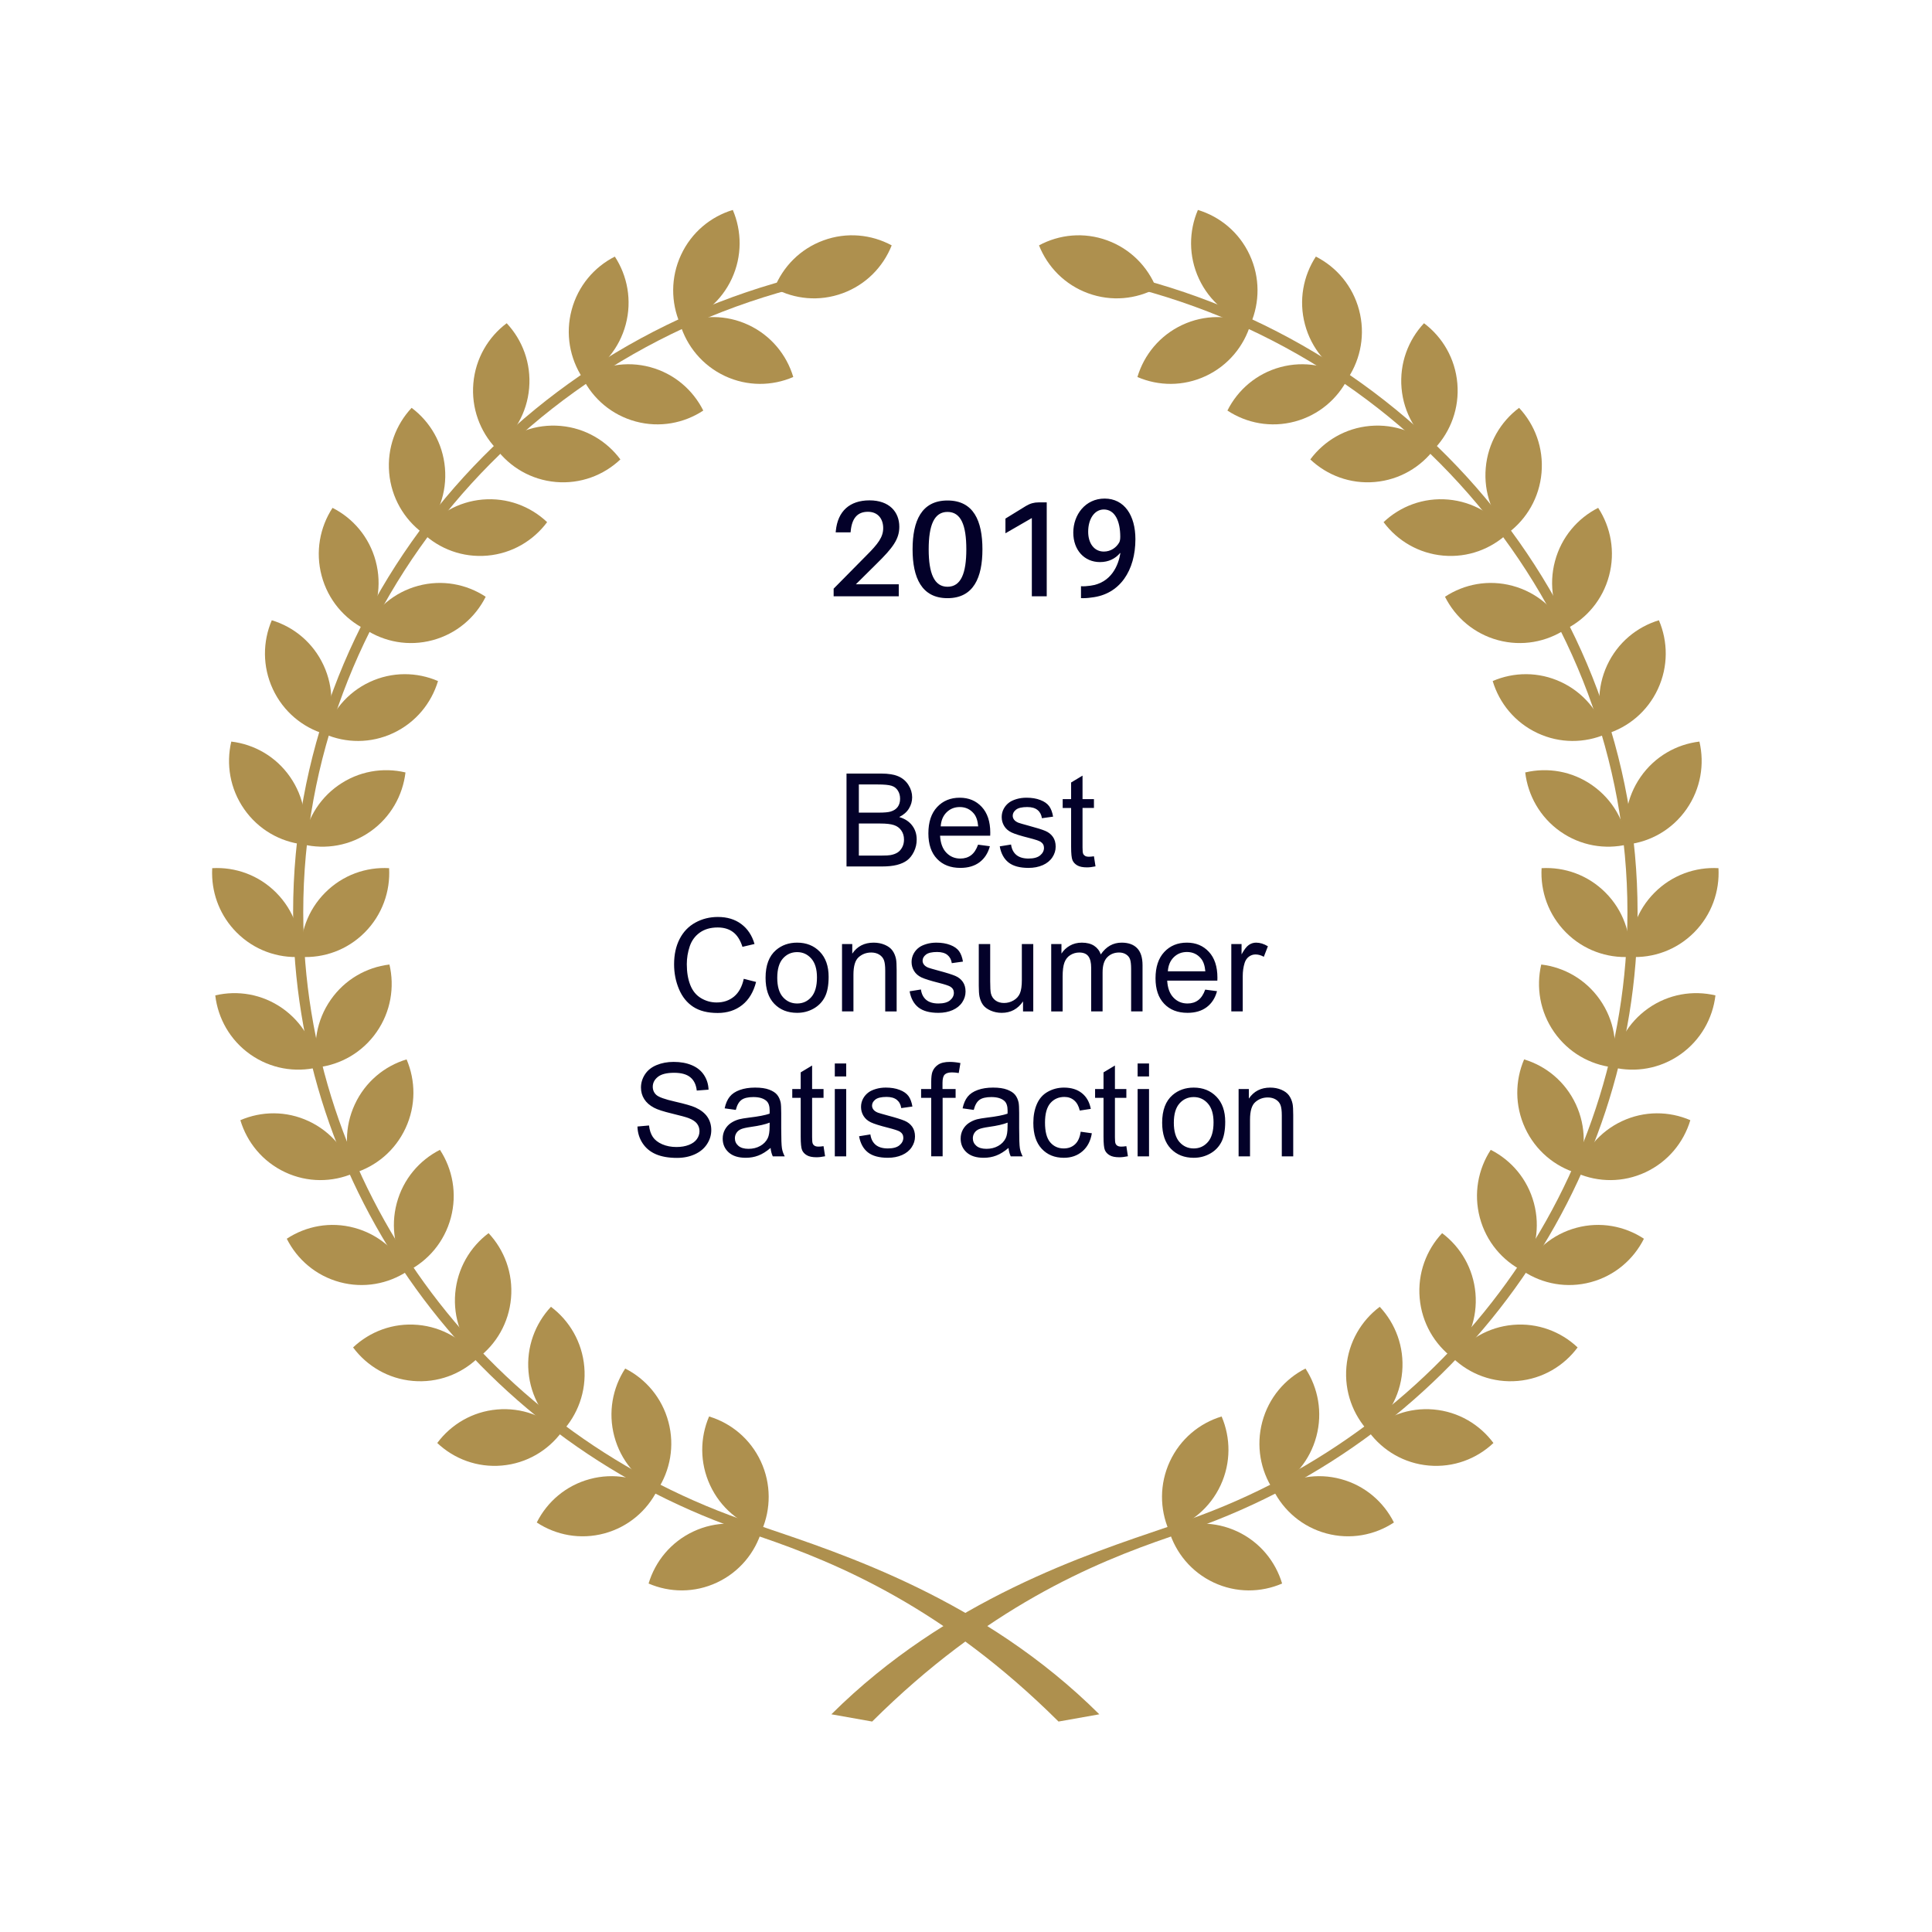 <?xml version="1.0" encoding="UTF-8"?>
<!DOCTYPE svg PUBLIC "-//W3C//DTD SVG 1.1//EN" "http://www.w3.org/Graphics/SVG/1.1/DTD/svg11.dtd">
<!-- Creator: CorelDRAW 2019 (64-Bit) -->
<svg xmlns="http://www.w3.org/2000/svg" xml:space="preserve" width="42.333mm" height="42.333mm" version="1.1" style="shape-rendering:geometricPrecision; text-rendering:geometricPrecision; image-rendering:optimizeQuality; fill-rule:evenodd; clip-rule:evenodd"
viewBox="0 0 4233.32 4233.32"
 xmlns:xlink="http://www.w3.org/1999/xlink">
 <defs>
  <style type="text/css">
   <![CDATA[
    .fil0 {fill:none}
    .fil2 {fill:#AE904E;fill-rule:nonzero}
    .fil1 {fill:#030129;fill-rule:nonzero}
   ]]>
  </style>
 </defs>
 <g id="Layer_x0020_1">
  <rect class="fil0" x="1.2" y="0.09" width="4233.33" height="4233.33"/>
  <path class="fil1" d="M1875.31 1280.31l45.11 -44.71c35.88,-35.19 50.11,-54.27 50.11,-81.39 0,-32.52 -21.96,-57.84 -65.27,-57.84 -43.29,0 -69.69,23.55 -73.85,67.07l-0.29 2.99 32.62 0 0.32 -2.99c2.65,-27.15 14.23,-42.04 37.65,-42.04 22.25,0 33.52,15.8 33.52,35.77 0,19.69 -11.27,34.58 -37.07,60.25l-71.52 72.42 0 16.72 142.69 0 0 -26.25 -94.03 0 0.01 0zm200.82 -183.65c-56.94,0 -76.52,44.71 -76.52,107.02 0,61.73 19.58,107.02 76.52,107.02 57.26,0 76.54,-45.3 76.54,-107.02 0,-62.31 -19.29,-107.02 -76.54,-107.02zm0 189.02c-29.05,0 -41.22,-29.24 -41.22,-81.99 0,-53.37 12.17,-81.99 41.22,-81.99 29.37,0 41.25,28.63 41.25,81.99 0,52.76 -11.88,81.99 -41.25,81.99zm217.43 -184.86l-18.1 0c-9.18,0 -17.78,2.09 -27.28,7.75l-45.09 27.73 0 32.2 57.84 -33.39 0 171.45 32.62 0 0 -205.74 0.01 0z"/>
  <g id="_1128814561072">
   <path class="fil2" d="M1588.29 823.85c-49.29,-23.12 -83.56,-65.48 -98.08,-113.98 46.33,-20.03 100.65,-20.93 149.94,2.2 49.29,23.12 83.56,65.46 98.05,114.01 -46.33,20.03 -100.62,20.88 -149.91,-2.22l0 -0.01z"/>
   <path class="fil2" d="M1603.45 610.73c-23.02,49.53 -65.14,83.95 -113.43,98.56 -19.92,-46.57 -20.77,-101.15 2.22,-150.71 22.97,-49.53 65.11,-83.95 113.43,-98.56 19.9,46.57 20.74,101.15 -2.22,150.71z"/>
   <path class="fil2" d="M1392.97 923.57c-52.55,-14.16 -93.58,-49.87 -116.26,-95.17 42.15,-27.78 95.46,-38.13 148.01,-23.97 52.57,14.16 93.58,49.9 116.28,95.17 -42.17,27.78 -95.49,38.1 -148.03,23.97z"/>
   <path class="fil2" d="M1371.06 711.01c-14.08,52.81 -49.64,94.06 -94.67,116.89 -27.68,-42.41 -37.94,-95.99 -23.84,-148.8 14.08,-52.81 49.61,-94.06 94.67,-116.87 27.65,42.39 37.91,95.99 23.84,148.78z"/>
   <path class="fil2" d="M1217.74 1056.1c-54.21,-4.76 -100.78,-32.78 -130.97,-73.42 36.75,-34.74 87.47,-54.19 141.66,-49.42 54.19,4.76 100.78,32.78 130.94,73.4 -36.72,34.74 -87.44,54.21 -141.63,49.45l0 -0.01z"/>
   <path class="fil2" d="M1159.42 850.63c-4.71,54.45 -32.62,101.28 -73.03,131.6 -34.55,-36.91 -53.92,-87.89 -49.19,-142.35 4.74,-54.48 32.62,-101.34 73.03,-131.63 34.58,36.91 53.92,87.89 49.19,142.37l0 0.01z"/>
   <path class="fil2" d="M1067.88 1217.45c-54.19,4.76 -104.91,-14.68 -141.66,-49.42 30.19,-40.61 76.78,-68.63 130.97,-73.42 54.21,-4.76 104.91,14.71 141.63,49.48 -30.16,40.59 -76.76,68.61 -130.94,73.37l0 -0.01z"/>
   <path class="fil2" d="M974.96 1025.28c4.76,54.45 -14.61,105.44 -49.19,142.35 -40.4,-30.32 -68.29,-77.13 -73.03,-131.6 -4.74,-54.48 14.63,-105.46 49.19,-142.37 40.43,30.32 68.29,77.15 73.03,131.63l0 -0.01z"/>
   <path class="fil2" d="M947.97 1402.73c-52.55,14.16 -105.86,3.84 -148.01,-23.97 22.67,-45.27 63.71,-80.99 116.26,-95.14 52.55,-14.16 105.86,-3.84 148.03,23.97 -22.7,45.27 -63.71,80.99 -116.28,95.14z"/>
   <path class="fil2" d="M823.27 1229.67c14.08,52.81 3.81,106.42 -23.84,148.8 -45.03,-22.83 -80.59,-64.06 -94.67,-116.87 -14.08,-52.81 -3.81,-106.42 23.87,-148.8 45.03,22.83 80.57,64.06 94.64,116.87z"/>
   <path class="fil2" d="M861.66 1606.28c-49.29,23.1 -103.58,22.25 -149.91,2.22 14.53,-48.5 48.76,-90.86 98.08,-114.01 49.29,-23.07 103.58,-22.23 149.91,-2.2 -14.53,48.52 -48.79,90.88 -98.08,113.98l0 0.01z"/>
   <path class="fil2" d="M708.97 1457.64c22.97,49.53 22.15,104.11 2.22,150.65 -48.31,-14.55 -90.43,-49 -113.43,-98.53 -22.99,-49.58 -22.12,-104.14 -2.22,-150.68 48.29,14.58 90.43,49 113.43,98.56z"/>
   <path class="fil2" d="M811.58 1821.94c-44.56,31.35 -98.19,39.98 -147.24,28.34 5.9,-50.32 32.31,-98 76.86,-129.35 44.56,-31.38 98.19,-40.01 147.27,-28.39 -5.93,50.35 -32.33,98.03 -76.89,129.41l0 -0.01z"/>
   <path class="fil2" d="M635.52 1702.19c31.19,44.77 39.77,98.66 28.2,148.01 -50.09,-5.95 -97.53,-32.49 -128.72,-77.28 -31.22,-44.79 -39.79,-98.66 -28.23,-148.01 50.09,5.95 97.53,32.49 128.75,77.28z"/>
   <path class="fil2" d="M799.22 2043.11c-38.47,38.66 -89.77,56.52 -140.12,53.63 -2.86,-50.61 14.9,-102.16 53.37,-140.81 38.47,-38.68 89.77,-56.52 140.12,-53.66 2.86,50.61 -14.9,102.18 -53.37,140.84z"/>
   <path class="fil2" d="M605.15 1955.93c38.44,38.66 56.22,90.2 53.37,140.81 -50.35,2.88 -101.65,-14.98 -140.12,-53.63 -35.48,-35.64 -53.34,-82.23 -53.66,-128.98l0 -2.75c0,-3.04 0.11,-6.09 0.26,-9.1 50.38,-2.86 101.68,14.98 140.15,53.66l0 -0.01z"/>
   <path class="fil2" d="M825.15 2261.44c-31.22,44.79 -78.66,71.33 -128.75,77.28 -11.56,-49.34 -2.99,-103.24 28.23,-148.01 31.19,-44.79 78.63,-71.33 128.72,-77.28 11.56,49.34 2.99,103.24 -28.2,148.01z"/>
   <path class="fil2" d="M618.93 2209.42c44.56,31.38 70.96,79.08 76.89,129.41 -49.08,11.64 -102.71,2.99 -147.27,-28.36 -44.56,-31.35 -70.96,-79.06 -76.86,-129.41 49.08,-11.62 102.68,-2.96 147.24,28.36z"/>
   <path class="fil2" d="M888.65 2471.97c-22.99,49.53 -65.11,83.95 -113.43,98.56 -19.92,-46.57 -20.77,-101.15 2.22,-150.68 22.99,-49.56 65.14,-83.98 113.43,-98.56 19.9,46.57 20.77,101.12 -2.22,150.68z"/>
   <path class="fil2" d="M676.59 2456.73c49.32,23.1 83.56,65.46 98.08,114.01 -46.33,20 -100.62,20.88 -149.91,-2.22 -49.32,-23.12 -83.56,-65.46 -98.08,-114.01 46.33,-20 100.62,-20.88 149.91,2.22z"/>
   <path class="fil2" d="M987.87 2668.29c-14.1,52.81 -49.64,94.03 -94.69,116.84 -27.65,-42.39 -37.91,-95.96 -23.84,-148.78 14.08,-52.81 49.64,-94.06 94.67,-116.87 27.68,42.39 37.94,95.96 23.87,148.8l-0.01 0.01z"/>
   <path class="fil2" d="M776.39 2690.3c52.55,14.13 93.58,49.87 116.28,95.14 -42.17,27.81 -95.49,38.1 -148.03,23.97 -52.55,-14.18 -93.58,-49.9 -116.26,-95.14 42.15,-27.83 95.49,-38.13 148.01,-23.97z"/>
   <path class="fil2" d="M1119.74 2844.4c-4.76,54.48 -32.62,101.31 -73.05,131.6 -34.55,-36.88 -53.92,-87.87 -49.19,-142.35 4.74,-54.45 32.62,-101.28 73.03,-131.6 34.58,36.91 53.95,87.89 49.21,142.35z"/>
   <path class="fil2" d="M915.27 2903c54.21,4.76 100.81,32.78 130.97,73.4 -36.72,34.77 -87.44,54.21 -141.63,49.45 -54.21,-4.76 -100.81,-32.81 -130.94,-73.42 36.7,-34.71 87.42,-54.19 141.61,-49.42l-0.01 -0.01z"/>
   <path class="fil2" d="M1280.29 2995.02c4.74,54.45 -14.66,105.44 -49.21,142.35 -40.4,-30.32 -68.29,-77.13 -73.03,-131.6 -4.76,-54.45 14.63,-105.46 49.19,-142.37 40.4,30.32 68.29,77.18 73.05,131.63l0 -0.01z"/>
   <path class="fil2" d="M1089.07 3088.4c54.19,-4.76 104.91,14.71 141.61,49.45 -30.14,40.61 -76.73,68.63 -130.92,73.4 -54.21,4.76 -104.91,-14.68 -141.66,-49.42 30.16,-40.61 76.76,-68.66 130.97,-73.42l0 -0.01z"/>
   <path class="fil2" d="M1464.62 3115.54c14.08,52.81 3.81,106.39 -23.87,148.78 -45.03,-22.81 -80.59,-64.06 -94.67,-116.89 -14.08,-52.78 -3.81,-106.39 23.84,-148.75 45.03,22.78 80.59,64.03 94.69,116.87l0.01 -0.01z"/>
   <path class="fil2" d="M1292.43 3240.87c52.55,-14.18 105.86,-3.84 148.03,23.97 -22.7,45.27 -63.74,80.99 -116.28,95.14 -52.55,14.16 -105.86,3.84 -148.03,-23.97 22.7,-45.27 63.74,-81.02 116.28,-95.14z"/>
   <path class="fil2" d="M1667.13 3202.27c22.97,49.56 22.12,104.11 2.2,150.71 -48.29,-14.61 -90.43,-49.03 -113.4,-98.58 -23.02,-49.56 -22.15,-104.11 -2.22,-150.68 48.29,14.61 90.41,49.03 113.43,98.56l-0.01 -0.01z"/>
   <path class="fil2" d="M1519.23 3355.76c49.29,-23.12 103.56,-22.25 149.89,-2.22 -14.5,48.52 -48.76,90.88 -98.05,114.01 -49.29,23.1 -103.58,22.25 -149.91,2.22 14.53,-48.55 48.76,-90.88 98.08,-114.01l-0.01 0z"/>
   <path class="fil2" d="M1846.26 642.59c-51.12,18.73 -105.12,13.1 -149.54,-10.9 18.65,-47.07 56.44,-86.28 107.58,-104.96 51.09,-18.73 105.12,-13.1 149.54,10.9 -18.68,47.1 -56.46,86.28 -107.58,104.96z"/>
   <path class="fil2" d="M2319.38 3772.18c-249.98,-248.6 -482.36,-346.63 -654.26,-405.21 -16.54,-5.64 -31.94,-10.87 -45.91,-15.77 -584.33,-205.58 -976.95,-749.17 -976.95,-1352.71 0,-679.13 496.6,-1271.56 1180.84,-1408.64l4.34 21.88c-673.89,135.04 -1162.98,718.21 -1162.98,1386.76 0,594.04 386.64,1129.19 962.05,1331.62 13.97,4.89 29.26,10.11 45.75,15.72 173.7,59.19 482.89,158.25 736.52,410.47l-89.4 15.88z"/>
   <path class="fil2" d="M2642.18 823.85c49.29,-23.12 83.56,-65.48 98.05,-113.98 -46.33,-20.03 -100.62,-20.93 -149.91,2.2 -49.29,23.12 -83.56,65.46 -98.05,114.01 46.33,20.03 100.62,20.88 149.91,-2.22l0 -0.01z"/>
   <path class="fil2" d="M2627.01 610.73c23.02,49.53 65.14,83.95 113.43,98.56 19.92,-46.57 20.8,-101.15 -2.22,-150.71 -22.99,-49.53 -65.11,-83.95 -113.43,-98.56 -19.92,46.57 -20.74,101.15 2.22,150.71z"/>
   <path class="fil2" d="M2837.49 923.57c52.52,-14.16 93.58,-49.87 116.28,-95.17 -42.2,-27.78 -95.51,-38.13 -148.06,-23.97 -52.55,14.16 -93.56,49.9 -116.23,95.17 42.15,27.78 95.46,38.1 148.01,23.97z"/>
   <path class="fil2" d="M2859.4 711.01c14.08,52.81 49.64,94.06 94.67,116.89 27.65,-42.41 37.91,-95.99 23.84,-148.8 -14.08,-52.81 -49.61,-94.06 -94.67,-116.87 -27.65,42.39 -37.94,95.99 -23.84,148.78z"/>
   <path class="fil2" d="M3012.72 1056.1c54.21,-4.76 100.81,-32.78 130.97,-73.42 -36.72,-34.74 -87.44,-54.19 -141.66,-49.42 -54.19,4.76 -100.78,32.78 -130.94,73.4 36.72,34.74 87.44,54.21 141.63,49.45l0 -0.01z"/>
   <path class="fil2" d="M3071.01 850.63c4.76,54.45 32.65,101.28 73.05,131.6 34.55,-36.91 53.92,-87.89 49.19,-142.35 -4.74,-54.48 -32.62,-101.34 -73.03,-131.63 -34.58,36.91 -53.92,87.89 -49.21,142.37l0 0.01z"/>
   <path class="fil2" d="M3162.58 1217.45c54.19,4.76 104.91,-14.68 141.63,-49.42 -30.16,-40.61 -76.76,-68.63 -130.94,-73.42 -54.21,-4.76 -104.93,14.71 -141.63,49.48 30.16,40.59 76.76,68.61 130.94,73.37l0 -0.01z"/>
   <path class="fil2" d="M3255.51 1025.28c-4.74,54.45 14.61,105.44 49.19,142.35 40.4,-30.32 68.29,-77.13 73.03,-131.6 4.74,-54.48 -14.63,-105.46 -49.19,-142.37 -40.4,30.32 -68.32,77.15 -73.03,131.63l0 -0.01z"/>
   <path class="fil2" d="M3282.47 1402.73c52.57,14.16 105.86,3.84 148.03,-23.97 -22.67,-45.27 -63.74,-80.99 -116.28,-95.14 -52.55,-14.16 -105.86,-3.84 -148.01,23.97 22.7,45.27 63.71,80.99 116.26,95.14z"/>
   <path class="fil2" d="M3407.19 1229.67c-14.08,52.81 -3.81,106.42 23.84,148.8 45.03,-22.83 80.59,-64.06 94.67,-116.87 14.1,-52.81 3.81,-106.42 -23.84,-148.8 -45.06,22.83 -80.59,64.06 -94.67,116.87z"/>
   <path class="fil2" d="M3368.8 1606.28c49.29,23.1 103.58,22.25 149.89,2.22 -14.5,-48.5 -48.74,-90.86 -98.03,-114.01 -49.29,-23.07 -103.61,-22.23 -149.94,-2.2 14.53,48.52 48.76,90.88 98.08,113.98l0 0.01z"/>
   <path class="fil2" d="M3521.49 1457.64c-22.99,49.53 -22.12,104.11 -2.22,150.65 48.29,-14.55 90.43,-49 113.43,-98.53 22.99,-49.58 22.15,-104.14 2.22,-150.68 -48.29,14.58 -90.43,49 -113.43,98.56z"/>
   <path class="fil2" d="M3418.86 1821.94c44.58,31.35 98.19,39.98 147.27,28.34 -5.9,-50.32 -32.31,-98 -76.89,-129.35 -44.53,-31.38 -98.16,-40.01 -147.24,-28.39 5.93,50.35 32.33,98.03 76.86,129.41l0 -0.01z"/>
   <path class="fil2" d="M3594.94 1702.19c-31.19,44.77 -39.77,98.66 -28.2,148.01 50.09,-5.95 97.53,-32.49 128.72,-77.28 31.22,-44.79 39.79,-98.66 28.23,-148.01 -50.09,5.95 -97.53,32.49 -128.75,77.28z"/>
   <path class="fil2" d="M3431.24 2043.11c38.44,38.66 89.77,56.52 140.12,53.63 2.86,-50.61 -14.9,-102.16 -53.37,-140.81 -38.47,-38.68 -89.77,-56.52 -140.12,-53.66 -2.88,50.61 14.9,102.18 53.37,140.84z"/>
   <path class="fil2" d="M3625.31 1955.93c-38.47,38.66 -56.22,90.2 -53.37,140.81 50.35,2.88 101.65,-14.98 140.12,-53.63 38.47,-38.66 56.25,-90.22 53.37,-140.84 -50.35,-2.86 -101.65,14.98 -140.12,53.66z"/>
   <path class="fil2" d="M3405.31 2261.44c31.22,44.79 78.66,71.33 128.72,77.28 11.62,-49.34 3.02,-103.24 -28.2,-148.01 -31.19,-44.79 -78.63,-71.33 -128.72,-77.28 -11.56,49.34 -2.96,103.24 28.2,148.01z"/>
   <path class="fil2" d="M3611.53 2209.42c-44.56,31.38 -70.96,79.08 -76.89,129.41 49.08,11.64 102.71,2.99 147.27,-28.36 44.56,-31.35 70.96,-79.06 76.89,-129.41 -49.11,-11.62 -102.71,-2.96 -147.27,28.36z"/>
   <path class="fil2" d="M3341.81 2471.97c22.99,49.53 65.14,83.95 113.43,98.56 19.92,-46.57 20.74,-101.15 -2.22,-150.68 -23.02,-49.56 -65.11,-83.98 -113.43,-98.56 -19.9,46.57 -20.77,101.12 2.22,150.68z"/>
   <path class="fil2" d="M3553.85 2456.73c-49.29,23.1 -83.56,65.46 -98.05,114.01 46.33,20 100.62,20.88 149.91,-2.22 49.29,-23.12 83.56,-65.46 98.08,-114.01 -46.33,-20 -100.59,-20.88 -149.94,2.22z"/>
   <path class="fil2" d="M3242.59 2668.29c14.1,52.81 49.64,94.03 94.69,116.84 27.65,-42.39 37.91,-95.96 23.84,-148.78 -14.08,-52.81 -49.64,-94.06 -94.67,-116.87 -27.65,42.39 -37.94,95.96 -23.87,148.8l0.01 0.01z"/>
   <path class="fil2" d="M3454.05 2690.3c-52.52,14.13 -93.56,49.87 -116.23,95.14 42.15,27.81 95.46,38.1 148.01,23.97 52.55,-14.18 93.58,-49.9 116.28,-95.14 -42.17,-27.83 -95.51,-38.13 -148.06,-23.97z"/>
   <path class="fil2" d="M3110.73 2844.4c4.76,54.48 32.65,101.31 73.05,131.6 34.55,-36.88 53.92,-87.87 49.19,-142.35 -4.76,-54.45 -32.65,-101.28 -73.05,-131.6 -34.55,36.91 -53.92,87.89 -49.19,142.35z"/>
   <path class="fil2" d="M3315.17 2903c-54.19,4.76 -100.78,32.78 -130.94,73.4 36.72,34.77 87.44,54.21 141.63,49.45 54.19,-4.76 100.78,-32.81 130.94,-73.42 -36.72,-34.71 -87.42,-54.19 -141.63,-49.42l0 -0.01z"/>
   <path class="fil2" d="M2950.2 2995.02c-4.76,54.45 14.61,105.44 49.19,142.35 40.4,-30.32 68.29,-77.13 73.03,-131.6 4.76,-54.45 -14.63,-105.46 -49.19,-142.37 -40.4,30.32 -68.29,77.18 -73.03,131.63l0 -0.01z"/>
   <path class="fil2" d="M3141.39 3088.4c-54.19,-4.76 -104.91,14.71 -141.61,49.45 30.14,40.61 76.73,68.63 130.92,73.4 54.19,4.76 104.93,-14.68 141.66,-49.42 -30.16,-40.61 -76.78,-68.66 -130.97,-73.42l0 -0.01z"/>
   <path class="fil2" d="M2765.84 3115.54c-14.05,52.81 -3.81,106.39 23.87,148.78 45.03,-22.81 80.59,-64.06 94.67,-116.89 14.08,-52.78 3.81,-106.39 -23.84,-148.75 -45.03,22.78 -80.59,64.03 -94.69,116.87l-0.01 -0.01z"/>
   <path class="fil2" d="M2938.03 3240.87c-52.55,-14.18 -105.86,-3.84 -148.01,23.97 22.67,45.27 63.71,80.99 116.26,95.14 52.55,14.16 105.86,3.84 148.03,-23.97 -22.7,-45.27 -63.74,-81.02 -116.28,-95.14z"/>
   <path class="fil2" d="M2563.33 3202.27c-22.97,49.56 -22.12,104.11 -2.2,150.71 48.29,-14.61 90.41,-49.03 113.43,-98.58 22.97,-49.56 22.12,-104.11 2.2,-150.68 -48.29,14.61 -90.43,49.03 -113.43,98.56l0 -0.01z"/>
   <path class="fil2" d="M2711.23 3355.76c-49.29,-23.12 -103.56,-22.25 -149.89,-2.22 14.53,48.52 48.74,90.88 98.03,114.01 49.32,23.1 103.61,22.25 149.94,2.22 -14.53,-48.55 -48.76,-90.88 -98.08,-114.01z"/>
   <path class="fil2" d="M2384.23 642.59c51.12,18.73 105.12,13.1 149.52,-10.9 -18.65,-47.07 -56.44,-86.28 -107.58,-104.96 -51.12,-18.73 -105.12,-13.1 -149.54,10.9 18.68,47.1 56.46,86.28 107.61,104.96l-0.01 0z"/>
   <path class="fil2" d="M1911.05 3772.18l-89.38 -15.88c253.63,-252.23 562.8,-351.29 736.52,-410.47 16.46,-5.61 31.75,-10.82 45.72,-15.72 575.44,-202.43 962.08,-737.58 962.08,-1331.62 0,-668.52 -489.08,-1251.72 -1162.95,-1386.76l4.31 -21.88c684.24,137.08 1180.84,729.51 1180.84,1408.64 0,603.54 -392.62,1147.13 -976.95,1352.71 -14,4.89 -29.34,10.13 -45.93,15.77 -171.9,58.58 -404.26,156.61 -654.26,405.21z"/>
  </g>
  <path class="fil1" d="M2454.96 1211.94c-4.23,26.43 -19.71,65.22 -65.54,71.41 -8.7,1.11 -14.61,1.69 -20.8,1.11l0 26.17c5.9,0.26 14.34,0 23.05,-1.4 62.71,-6.75 96.18,-59.9 96.18,-127.74 0,-52.15 -24.21,-89.03 -67.5,-89.03 -41.88,0 -68.61,35.14 -68.61,74.64 0,38.1 24.18,64.53 58.5,64.53 18.84,0 33.73,-7.59 43.87,-19.69l0.85 0zm-36.3 -95.59c23.92,0 36.01,24.79 36.01,59.8 0,5.9 -0.85,9.6 -2.25,12.41 -6.19,11.01 -18.28,20 -33.76,20 -21.35,0 -34.29,-18.31 -34.29,-43.42 0,-28.5 14.05,-48.79 34.29,-48.79z"/>
  <path class="fil1" d="M1854.85 1898.56l0 -203.54 76.36 0c15.56,0 28.02,2.04 37.44,6.16 9.39,4.13 16.72,10.45 22.04,19.05 5.37,8.52 7.99,17.46 7.99,26.86 0,8.68 -2.35,16.88 -7.04,24.55 -4.71,7.67 -11.8,13.89 -21.33,18.63 12.3,3.6 21.8,9.76 28.36,18.47 6.64,8.68 9.95,18.94 9.95,30.8 0,9.58 -2.01,18.42 -6.06,26.62 -4.02,8.2 -9,14.5 -14.92,18.97 -5.9,4.39 -13.36,7.75 -22.25,10.03 -8.97,2.28 -19.92,3.41 -32.89,3.41l-77.66 0 0.01 -0.01zm27.02 -117.97l44 0c11.96,0 20.53,-0.79 25.69,-2.35 6.85,-2.06 12.01,-5.45 15.48,-10.19 3.47,-4.74 5.21,-10.66 5.21,-17.81 0,-6.8 -1.61,-12.75 -4.87,-17.89 -3.23,-5.16 -7.86,-8.7 -13.89,-10.61 -6.03,-1.91 -16.35,-2.86 -30.93,-2.86l-40.69 0 0 61.7 0 0.01zm0 94.11l50.67 0c8.73,0 14.84,-0.34 18.42,-1.01 6.14,-1.08 11.35,-2.94 15.53,-5.56 4.15,-2.59 7.59,-6.38 10.27,-11.38 2.7,-4.95 4.05,-10.69 4.05,-17.17 0,-7.62 -1.96,-14.23 -5.9,-19.87 -3.89,-5.64 -9.26,-9.55 -16.19,-11.83 -6.88,-2.28 -16.8,-3.41 -29.74,-3.41l-47.1 0 0 70.22 -0.01 0.01zm261.22 -23.89l25.88 3.41c-4.02,15.03 -11.56,26.72 -22.54,35.03 -11.01,8.28 -25,12.44 -42.12,12.44 -21.51,0 -38.58,-6.61 -51.17,-19.87 -12.62,-13.23 -18.92,-31.86 -18.92,-55.8 0,-24.71 6.38,-43.97 19.1,-57.6 12.75,-13.68 29.29,-20.51 49.61,-20.51 19.66,0 35.72,6.67 48.18,20.08 12.46,13.41 18.73,32.25 18.73,56.57 0,1.46 -0.05,3.7 -0.16,6.64l-109.86 0c0.93,16.14 5.48,28.58 13.73,37.15 8.2,8.57 18.47,12.89 30.74,12.89 9.13,0 16.96,-2.41 23.42,-7.25 6.48,-4.84 11.59,-12.57 15.37,-23.18l0.01 0zm-81.86 -40.09l82.15 0c-1.08,-12.41 -4.26,-21.7 -9.42,-27.91 -7.91,-9.6 -18.23,-14.45 -30.9,-14.45 -11.46,0 -21.06,3.84 -28.89,11.51 -7.78,7.67 -12.09,17.97 -12.94,30.85zm129.41 43.79l24.74 -4c1.38,9.92 5.24,17.49 11.59,22.81 6.35,5.24 15.27,7.91 26.64,7.91 11.51,0 20.03,-2.33 25.61,-7.01 5.56,-4.66 8.33,-10.16 8.33,-16.46 0,-5.64 -2.51,-10.08 -7.46,-13.31 -3.52,-2.22 -12.04,-5 -25.59,-8.49 -18.31,-4.58 -30.96,-8.57 -38.05,-11.93 -7.06,-3.39 -12.44,-8.04 -16.06,-14 -3.65,-5.93 -5.5,-12.51 -5.5,-19.74 0,-6.56 1.51,-12.65 4.5,-18.23 3.04,-5.58 7.12,-10.24 12.28,-13.94 3.89,-2.83 9.18,-5.24 15.88,-7.25 6.72,-1.98 13.89,-2.96 21.56,-2.96 11.56,0 21.7,1.64 30.4,5.03 8.78,3.31 15.21,7.86 19.39,13.55 4.13,5.72 7.01,13.36 8.57,22.94l-24.45 3.39c-1.11,-7.67 -4.31,-13.71 -9.63,-17.99 -5.29,-4.31 -12.78,-6.46 -22.52,-6.46 -11.4,0 -19.61,1.91 -24.5,5.69 -4.87,3.81 -7.33,8.26 -7.33,13.31 0,3.23 1.01,6.16 3.02,8.78 2.06,2.65 5.24,4.87 9.58,6.64 2.54,0.93 9.82,3.07 22.04,6.38 17.62,4.68 29.95,8.57 36.96,11.56 7.01,2.99 12.51,7.38 16.48,13.07 4.02,5.74 6.03,12.86 6.03,21.38 0,8.28 -2.43,16.11 -7.3,23.44 -4.89,7.36 -11.88,13.04 -21.03,17.07 -9.21,4.02 -19.58,6.01 -31.14,6.01 -19.13,0 -33.79,-3.97 -43.82,-11.88 -10.05,-7.96 -16.46,-19.71 -19.24,-35.3l0.02 -0.01zm206.37 21.75l3.41 22.07c-7.01,1.48 -13.31,2.22 -18.81,2.22 -9.05,0 -16.06,-1.43 -21.09,-4.31 -4.95,-2.88 -8.47,-6.61 -10.5,-11.3 -2.04,-4.71 -3.04,-14.55 -3.04,-29.58l0 -84.98 -18.47 0 0 -19.34 18.47 0 0 -36.49 25.03 -15.03 0 51.51 25 0 0 19.34 -25 0 0 86.39c0,7.17 0.42,11.77 1.32,13.81 0.85,2.04 2.28,3.65 4.26,4.87 1.98,1.19 4.84,1.8 8.52,1.8 2.75,0 6.4,-0.32 10.9,-0.98zm-767.32 268.5l27.01 6.83c-5.64,22.12 -15.77,38.95 -30.4,50.56 -14.66,11.59 -32.57,17.44 -53.74,17.44 -21.91,0 -39.71,-4.47 -53.47,-13.41 -13.73,-8.92 -24.16,-21.85 -31.3,-38.76 -7.17,-16.96 -10.74,-35.11 -10.74,-54.53 0,-21.19 4,-39.66 12.12,-55.43 8.1,-15.77 19.61,-27.75 34.55,-35.96 14.92,-8.2 31.35,-12.28 49.27,-12.28 20.37,0 37.47,5.16 51.3,15.53 13.89,10.37 23.55,24.92 29,43.68l-26.43 6.24c-4.68,-14.76 -11.56,-25.56 -20.53,-32.31 -8.94,-6.77 -20.21,-10.13 -33.81,-10.13 -15.58,0 -28.68,3.76 -39.13,11.22 -10.48,7.49 -17.86,17.59 -22.09,30.19 -4.26,12.65 -6.38,25.69 -6.38,39.08 0,17.3 2.49,32.44 7.51,45.3 5.03,12.94 12.86,22.57 23.47,28.97 10.61,6.38 22.07,9.58 34.42,9.58 15.08,0 27.78,-4.37 38.21,-13.04 10.42,-8.7 17.46,-21.62 21.17,-38.76l-0.01 -0.01zm47.81 -2.36c0,-27.25 7.59,-47.44 22.78,-60.56 12.67,-10.9 28.15,-16.35 46.41,-16.35 20.21,0 36.8,6.64 49.69,19.9 12.83,13.23 19.29,31.56 19.29,54.93 0,18.94 -2.83,33.81 -8.52,44.69 -5.69,10.85 -14,19.26 -24.87,25.29 -10.87,6.01 -22.75,9 -35.59,9 -20.66,0 -37.36,-6.59 -50.09,-19.79 -12.75,-13.23 -19.1,-32.28 -19.1,-57.1l0 -0.01zm25.59 0.06c0,18.84 4.13,32.97 12.36,42.31 8.31,9.37 18.68,14.05 31.25,14.05 12.41,0 22.73,-4.68 31.04,-14.1 8.23,-9.45 12.36,-23.79 12.36,-43.07 0,-18.2 -4.18,-31.99 -12.46,-41.33 -8.28,-9.37 -18.63,-14.08 -30.93,-14.08 -12.57,0 -22.94,4.66 -31.25,14 -8.23,9.31 -12.36,23.42 -12.36,42.23l-0.01 -0.01zm141.92 73.71l0 -147.56 22.44 0 0 20.96c10.82,-16.06 26.43,-24.08 46.86,-24.08 8.92,0 17.07,1.61 24.5,4.79 7.43,3.18 13.04,7.38 16.72,12.57 3.7,5.16 6.32,11.32 7.78,18.42 0.9,4.66 1.38,12.75 1.38,24.32l0 90.59 -25.03 0 0 -89.64c0,-10.19 -0.93,-17.81 -2.88,-22.86 -1.93,-5 -5.4,-9.02 -10.32,-12.07 -4.92,-2.99 -10.77,-4.5 -17.38,-4.5 -10.64,0 -19.76,3.36 -27.49,10.13 -7.73,6.72 -11.56,19.55 -11.56,38.42l0 80.51 -25 0 -0.02 0zm148.14 -44.08l24.74 -3.97c1.38,9.9 5.27,17.49 11.62,22.78 6.35,5.27 15.24,7.91 26.62,7.91 11.51,0 20.06,-2.3 25.64,-7.01 5.53,-4.63 8.33,-10.13 8.33,-16.43 0,-5.64 -2.51,-10.11 -7.49,-13.31 -3.49,-2.22 -12.04,-5.03 -25.59,-8.49 -18.28,-4.6 -30.93,-8.57 -38.05,-11.93 -7.04,-3.41 -12.41,-8.04 -16.06,-14.02 -3.65,-5.93 -5.5,-12.51 -5.5,-19.71 0,-6.59 1.53,-12.65 4.52,-18.23 3.02,-5.61 7.09,-10.24 12.25,-13.94 3.89,-2.86 9.21,-5.24 15.88,-7.25 6.75,-1.98 13.89,-2.99 21.56,-2.99 11.56,0 21.7,1.67 30.43,5.03 8.76,3.31 15.21,7.86 19.37,13.55 4.13,5.74 7.01,13.36 8.57,22.94l-24.45 3.41c-1.08,-7.67 -4.31,-13.71 -9.6,-17.99 -5.32,-4.31 -12.81,-6.46 -22.52,-6.46 -11.43,0 -19.61,1.88 -24.5,5.69 -4.87,3.78 -7.36,8.26 -7.36,13.31 0,3.23 1.01,6.16 3.04,8.76 2.04,2.67 5.21,4.87 9.58,6.64 2.51,0.95 9.82,3.07 22.04,6.4 17.62,4.68 29.92,8.57 36.94,11.56 7.04,2.96 12.51,7.38 16.51,13.07 4.02,5.74 6.01,12.83 6.01,21.35 0,8.31 -2.41,16.11 -7.28,23.47 -4.89,7.33 -11.91,13.02 -21.06,17.07 -9.18,4.02 -19.55,6.01 -31.12,6.01 -19.16,0 -33.79,-4 -43.84,-11.88 -10.03,-7.96 -16.43,-19.71 -19.24,-35.32l0.01 -0.02zm248.47 44.08l0 -21.93c-11.46,16.72 -27.01,25.06 -46.67,25.06 -8.65,0 -16.77,-1.67 -24.32,-4.97 -7.51,-3.36 -13.12,-7.51 -16.75,-12.57 -3.65,-5.05 -6.22,-11.22 -7.7,-18.49 -0.98,-4.95 -1.51,-12.73 -1.51,-23.34l0 -91.31 25 0 0 81.65c0,13.02 0.53,21.83 1.53,26.35 1.56,6.56 4.87,11.69 10,15.45 5.08,3.73 11.32,5.61 18.81,5.61 7.46,0 14.5,-1.88 21.03,-5.74 6.54,-3.81 11.17,-9.08 13.92,-15.66 2.7,-6.59 4.07,-16.19 4.07,-28.76l0 -78.9 25.03 0 0 147.56 -22.46 0 0.02 -0.01zm61.76 0l0 -147.56 22.44 0 0 20.88c4.6,-7.22 10.74,-13.04 18.44,-17.41 7.67,-4.39 16.4,-6.59 26.19,-6.59 10.9,0 19.84,2.28 26.83,6.77 6.96,4.55 11.88,10.85 14.74,19.02 11.75,-17.22 26.93,-25.8 45.72,-25.8 14.68,0 26.01,4.02 33.87,12.12 7.91,8.12 11.88,20.58 11.88,37.41l0 101.15 -25 0 0 -92.87c0,-9.95 -0.85,-17.15 -2.46,-21.56 -1.61,-4.39 -4.55,-7.91 -8.86,-10.61 -4.26,-2.7 -9.29,-4.02 -15.03,-4.02 -10.42,0 -19.05,3.44 -25.9,10.32 -6.88,6.93 -10.29,17.97 -10.29,33.13l0 85.62 -25 0 0 -95.75c0,-11.09 -2.04,-19.45 -6.11,-24.98 -4.07,-5.53 -10.77,-8.33 -20,-8.33 -7.01,0 -13.49,1.85 -19.47,5.56 -5.98,3.68 -10.29,9.08 -12.96,16.25 -2.67,7.09 -4,17.38 -4,30.8l0 76.46 -25 0 -0.03 -0.01zm337.42 -47.76l25.88 3.41c-4.02,15 -11.56,26.72 -22.54,35 -11.01,8.28 -25.03,12.46 -42.12,12.46 -21.51,0 -38.58,-6.61 -51.17,-19.9 -12.62,-13.2 -18.92,-31.83 -18.92,-55.77 0,-24.71 6.38,-43.97 19.1,-57.6 12.75,-13.71 29.29,-20.53 49.61,-20.53 19.66,0 35.72,6.69 48.18,20.11 12.46,13.39 18.73,32.25 18.73,56.54 0,1.48 -0.05,3.7 -0.16,6.64l-109.88 0c0.95,16.17 5.5,28.58 13.76,37.15 8.2,8.57 18.47,12.89 30.74,12.89 9.13,0 16.96,-2.41 23.39,-7.25 6.51,-4.82 11.62,-12.54 15.4,-23.15zm-81.86 -40.08l82.15 0c-1.08,-12.41 -4.26,-21.72 -9.42,-27.91 -7.91,-9.63 -18.26,-14.45 -30.9,-14.45 -11.46,0 -21.09,3.84 -28.89,11.51 -7.78,7.67 -12.09,17.97 -12.94,30.85zm139.06 87.84l0 -147.56 22.46 0 0 22.62c5.74,-10.48 11.03,-17.41 15.93,-20.72 4.87,-3.36 10.21,-5.03 16.06,-5.03 8.44,0 16.99,2.67 25.72,7.94l-8.92 23.05c-6.06,-3.41 -12.12,-5.11 -18.18,-5.11 -5.45,0 -10.35,1.67 -14.66,4.92 -4.31,3.28 -7.38,7.83 -9.23,13.65 -2.78,8.86 -4.15,18.57 -4.15,29.13l0 77.1 -25.03 0 0 0.01zm-1301.19 252.2l25.29 -2.28c1.19,10.24 3.97,18.63 8.39,25.21 4.39,6.54 11.22,11.85 20.45,15.93 9.23,4.02 19.66,6.06 31.22,6.06 10.29,0 19.34,-1.51 27.23,-4.6 7.86,-3.07 13.68,-7.3 17.52,-12.65 3.84,-5.34 5.79,-11.17 5.79,-17.44 0,-6.35 -1.88,-11.91 -5.56,-16.67 -3.7,-4.74 -9.82,-8.73 -18.34,-11.99 -5.45,-2.09 -17.54,-5.42 -36.25,-9.92 -18.71,-4.5 -31.8,-8.7 -39.26,-12.7 -9.74,-5.11 -16.93,-11.46 -21.67,-19 -4.79,-7.54 -7.14,-16.01 -7.14,-25.35 0,-10.32 2.94,-19.92 8.76,-28.87 5.82,-8.94 14.31,-15.72 25.53,-20.35 11.19,-4.66 23.65,-6.96 37.33,-6.96 15.08,0 28.39,2.38 39.9,7.28 11.51,4.84 20.37,11.99 26.56,21.46 6.22,9.45 9.55,20.13 10,32.09l-25.85 1.98c-1.38,-12.83 -6.09,-22.57 -14.08,-29.08 -7.99,-6.61 -19.87,-9.87 -35.48,-9.87 -16.3,0 -28.2,2.99 -35.64,8.94 -7.43,5.98 -11.19,13.18 -11.19,21.62 0,7.3 2.67,13.31 7.91,18.04 5.24,4.68 18.73,9.58 40.61,14.5 21.91,5 36.91,9.29 45.06,12.99 11.8,5.45 20.56,12.3 26.22,20.69 5.61,8.36 8.41,17.97 8.41,28.87 0,10.85 -3.07,20.98 -9.29,30.56 -6.19,9.58 -15.05,17.01 -26.67,22.33 -11.62,5.29 -24.63,7.94 -39.18,7.94 -18.39,0 -33.79,-2.7 -46.2,-8.04 -12.46,-5.37 -22.17,-13.41 -29.24,-24.21 -7.09,-10.77 -10.8,-22.94 -11.17,-36.54l0.03 0.03zm291.65 46.91c-9.29,7.91 -18.23,13.47 -26.83,16.72 -8.57,3.28 -17.75,4.89 -27.62,4.89 -16.19,0 -28.65,-3.94 -37.36,-11.85 -8.73,-7.86 -13.1,-17.97 -13.1,-30.24 0,-7.17 1.67,-13.78 4.92,-19.74 3.33,-5.98 7.65,-10.72 12.94,-14.31 5.37,-3.6 11.35,-6.35 18.02,-8.2 4.92,-1.27 12.38,-2.51 22.28,-3.73 20.16,-2.38 35.11,-5.27 44.64,-8.6 0.08,-3.39 0.13,-5.58 0.13,-6.48 0,-10.13 -2.35,-17.28 -7.12,-21.46 -6.38,-5.64 -15.93,-8.44 -28.52,-8.44 -11.77,0 -20.51,2.09 -26.09,6.22 -5.66,4.1 -9.79,11.4 -12.46,21.93l-24.45 -3.41c2.22,-10.48 5.87,-18.97 10.98,-25.4 5.13,-6.46 12.51,-11.38 22.17,-14.87 9.63,-3.47 20.85,-5.21 33.55,-5.21 12.59,0 22.89,1.46 30.8,4.45 7.86,2.99 13.71,6.69 17.38,11.19 3.7,4.5 6.32,10.19 7.83,17.04 0.79,4.26 1.22,11.96 1.22,22.99l0 33.18c0,23.15 0.53,37.81 1.59,44 0.98,6.22 3.07,12.12 6.11,17.81l-26.17 0c-2.51,-5.27 -4.13,-11.4 -4.84,-18.47l0 -0.01zm-1.99 -55.43c-9.1,3.68 -22.73,6.83 -40.93,9.37 -10.35,1.48 -17.65,3.15 -21.91,4.97 -4.26,1.88 -7.51,4.55 -9.84,8.07 -2.33,3.55 -3.52,7.49 -3.52,11.85 0,6.56 2.51,12.12 7.59,16.51 5.08,4.42 12.46,6.64 22.17,6.64 9.63,0 18.2,-2.09 25.72,-6.3 7.49,-4.15 13.04,-9.9 16.54,-17.15 2.7,-5.64 4.05,-13.94 4.05,-24.87l0.13 -9.1 0 0.01zm118.03 51.59l3.41 22.09c-7.04,1.46 -13.34,2.2 -18.81,2.2 -9.05,0 -16.06,-1.4 -21.09,-4.31 -4.97,-2.88 -8.49,-6.61 -10.5,-11.3 -2.06,-4.71 -3.04,-14.55 -3.04,-29.55l0 -85.01 -18.49 0 0 -19.34 18.49 0 0 -36.49 25 -15.03 0 51.51 25.03 0 0 19.34 -25.03 0 0 86.41c0,7.14 0.42,11.75 1.35,13.78 0.85,2.04 2.25,3.65 4.26,4.87 1.98,1.19 4.82,1.8 8.52,1.8 2.75,0 6.4,-0.32 10.9,-0.98l0 0.01zm24.69 -152.79l0 -28.44 25 0 0 28.44 -25 0zm0 175.1l0 -147.53 25 0 0 147.53 -25 0zm53.21 -44.05l24.74 -4c1.38,9.92 5.24,17.49 11.59,22.81 6.35,5.27 15.27,7.91 26.64,7.91 11.51,0 20.03,-2.3 25.61,-7.01 5.56,-4.66 8.36,-10.16 8.36,-16.43 0,-5.66 -2.51,-10.11 -7.49,-13.34 -3.52,-2.22 -12.04,-5 -25.59,-8.47 -18.31,-4.6 -30.96,-8.6 -38.05,-11.96 -7.06,-3.39 -12.41,-8.04 -16.06,-14 -3.65,-5.93 -5.5,-12.51 -5.5,-19.74 0,-6.56 1.51,-12.65 4.5,-18.23 3.04,-5.58 7.12,-10.21 12.28,-13.92 3.89,-2.86 9.21,-5.27 15.88,-7.25 6.72,-1.98 13.89,-2.99 21.56,-2.99 11.56,0 21.7,1.64 30.4,5.03 8.78,3.31 15.21,7.86 19.39,13.55 4.13,5.74 7.01,13.36 8.57,22.94l-24.45 3.41c-1.11,-7.67 -4.31,-13.71 -9.6,-18.02 -5.32,-4.31 -12.81,-6.46 -22.52,-6.46 -11.43,0 -19.63,1.91 -24.5,5.69 -4.89,3.81 -7.36,8.26 -7.36,13.31 0,3.23 1.01,6.16 3.04,8.78 2.04,2.65 5.21,4.87 9.58,6.64 2.51,0.93 9.79,3.07 22.01,6.38 17.62,4.68 29.95,8.6 36.96,11.56 7.01,2.99 12.51,7.41 16.51,13.1 4,5.72 6.01,12.83 6.01,21.35 0,8.28 -2.43,16.11 -7.3,23.44 -4.89,7.36 -11.88,13.04 -21.03,17.07 -9.21,4.05 -19.58,6.03 -31.14,6.03 -19.13,0 -33.76,-4 -43.82,-11.91 -10.05,-7.94 -16.43,-19.71 -19.24,-35.3l0.02 0.03zm158.06 44.05l0 -128.19 -22.17 0 0 -19.34 22.17 0 0 -15.64c0,-9.9 0.85,-17.25 2.59,-22.01 2.41,-6.46 6.59,-11.72 12.65,-15.74 6.03,-4.02 14.5,-6.01 25.4,-6.01 7.06,0 14.84,0.82 23.36,2.49l-3.73 21.88c-5.24,-0.87 -10.11,-1.38 -14.74,-1.38 -7.59,0 -12.94,1.64 -16.11,4.87 -3.12,3.2 -4.68,9.23 -4.68,18.04l0 13.49 28.71 0 0 19.34 -28.44 0 0 128.19 -25 0 -0.01 0.01zm169.39 -18.47c-9.29,7.91 -18.26,13.47 -26.83,16.72 -8.57,3.28 -17.75,4.89 -27.62,4.89 -16.19,0 -28.65,-3.94 -37.39,-11.85 -8.7,-7.86 -13.07,-17.97 -13.07,-30.24 0,-7.17 1.67,-13.78 4.92,-19.74 3.33,-5.98 7.65,-10.72 12.94,-14.31 5.37,-3.6 11.32,-6.35 17.99,-8.2 4.95,-1.27 12.38,-2.51 22.3,-3.73 20.16,-2.38 35.11,-5.27 44.61,-8.6 0.11,-3.39 0.13,-5.58 0.13,-6.48 0,-10.13 -2.35,-17.28 -7.09,-21.46 -6.4,-5.64 -15.93,-8.44 -28.52,-8.44 -11.8,0 -20.51,2.09 -26.11,6.22 -5.64,4.1 -9.76,11.4 -12.44,21.93l-24.47 -3.41c2.22,-10.48 5.87,-18.97 10.98,-25.4 5.13,-6.46 12.51,-11.38 22.2,-14.87 9.6,-3.47 20.85,-5.21 33.52,-5.21 12.62,0 22.91,1.46 30.8,4.45 7.88,2.99 13.71,6.69 17.41,11.19 3.7,4.5 6.3,10.19 7.83,17.04 0.79,4.26 1.22,11.96 1.22,22.99l0 33.18c0,23.15 0.53,37.81 1.56,44 0.98,6.22 3.1,12.12 6.11,17.81l-26.14 0c-2.54,-5.27 -4.13,-11.4 -4.84,-18.47l0 -0.01zm-2.01 -55.43c-9.08,3.68 -22.73,6.83 -40.93,9.37 -10.32,1.48 -17.62,3.15 -21.88,4.97 -4.26,1.88 -7.54,4.55 -9.84,8.07 -2.33,3.55 -3.52,7.49 -3.52,11.85 0,6.56 2.51,12.12 7.57,16.51 5.08,4.42 12.49,6.64 22.2,6.64 9.6,0 18.18,-2.09 25.72,-6.3 7.49,-4.15 13.04,-9.9 16.54,-17.15 2.7,-5.64 4.02,-13.94 4.02,-24.87l0.13 -9.1 -0.01 0.01zm160.12 19.9l24.45 3.41c-2.73,16.83 -9.53,29.95 -20.58,39.45 -11.03,9.55 -24.63,14.29 -40.69,14.29 -20.13,0 -36.33,-6.59 -48.55,-19.76 -12.28,-13.18 -18.39,-32.04 -18.39,-56.57 0,-15.93 2.65,-29.79 7.91,-41.75 5.27,-11.91 13.26,-20.85 24.08,-26.78 10.74,-5.95 22.46,-8.94 35.16,-8.94 15.95,0 29.08,4.02 39.21,12.12 10.19,8.1 16.72,19.63 19.58,34.5l-24.18 3.7c-2.3,-9.92 -6.38,-17.36 -12.3,-22.38 -5.87,-4.97 -12.99,-7.49 -21.33,-7.49 -12.59,0 -22.83,4.5 -30.74,13.52 -7.86,9.05 -11.8,23.26 -11.8,42.78 0,19.79 3.78,34.16 11.38,43.1 7.62,8.97 17.52,13.47 29.69,13.47 9.87,0 18.07,-2.99 24.61,-9 6.59,-5.98 10.74,-15.21 12.51,-27.68l-0.02 0.01zm100.07 31.69l3.41 22.09c-7.04,1.46 -13.34,2.2 -18.81,2.2 -9.05,0 -16.09,-1.4 -21.09,-4.31 -4.97,-2.88 -8.49,-6.61 -10.53,-11.3 -2.04,-4.71 -3.02,-14.55 -3.02,-29.55l0 -85.01 -18.49 0 0 -19.34 18.49 0 0 -36.49 25 -15.03 0 51.51 25.03 0 0 19.34 -25.03 0 0 86.41c0,7.14 0.42,11.75 1.35,13.78 0.82,2.04 2.25,3.65 4.26,4.87 1.98,1.19 4.82,1.8 8.52,1.8 2.75,0 6.4,-0.32 10.9,-0.98l0.01 0.01zm24.68 -152.79l0 -28.44 25 0 0 28.44 -25 0zm0 175.1l0 -147.53 25 0 0 147.53 -25 0zm53.77 -73.77c0,-27.23 7.59,-47.41 22.81,-60.56 12.65,-10.87 28.13,-16.32 46.38,-16.32 20.21,0 36.8,6.64 49.69,19.9 12.83,13.23 19.29,31.54 19.29,54.9 0,18.97 -2.83,33.84 -8.52,44.69 -5.69,10.85 -14,19.29 -24.87,25.29 -10.87,6.03 -22.75,9.02 -35.59,9.02 -20.66,0 -37.33,-6.59 -50.09,-19.82 -12.75,-13.2 -19.1,-32.25 -19.1,-57.1zm25.58 0.06c0,18.86 4.13,32.97 12.36,42.31 8.31,9.39 18.68,14.08 31.25,14.08 12.41,0 22.73,-4.68 31.04,-14.1 8.23,-9.45 12.36,-23.81 12.36,-43.1 0,-18.18 -4.18,-31.96 -12.46,-41.3 -8.28,-9.37 -18.63,-14.08 -30.93,-14.08 -12.57,0 -22.94,4.66 -31.25,14 -8.23,9.31 -12.36,23.39 -12.36,42.2l-0.01 -0.01zm141.92 73.71l0 -147.53 22.44 0 0 20.96c10.82,-16.06 26.46,-24.08 46.86,-24.08 8.92,0 17.07,1.61 24.5,4.76 7.46,3.2 13.04,7.41 16.72,12.57 3.7,5.19 6.32,11.32 7.78,18.44 0.9,4.63 1.38,12.73 1.38,24.29l0 90.59 -25.03 0 0 -89.64c0,-10.19 -0.93,-17.81 -2.88,-22.83 -1.93,-5.03 -5.4,-9.05 -10.32,-12.07 -4.92,-2.99 -10.77,-4.52 -17.38,-4.52 -10.64,0 -19.76,3.36 -27.49,10.16 -7.73,6.72 -11.56,19.55 -11.56,38.42l0 80.49 -25 0 -0.02 -0.01z"/>
 </g>
</svg>
